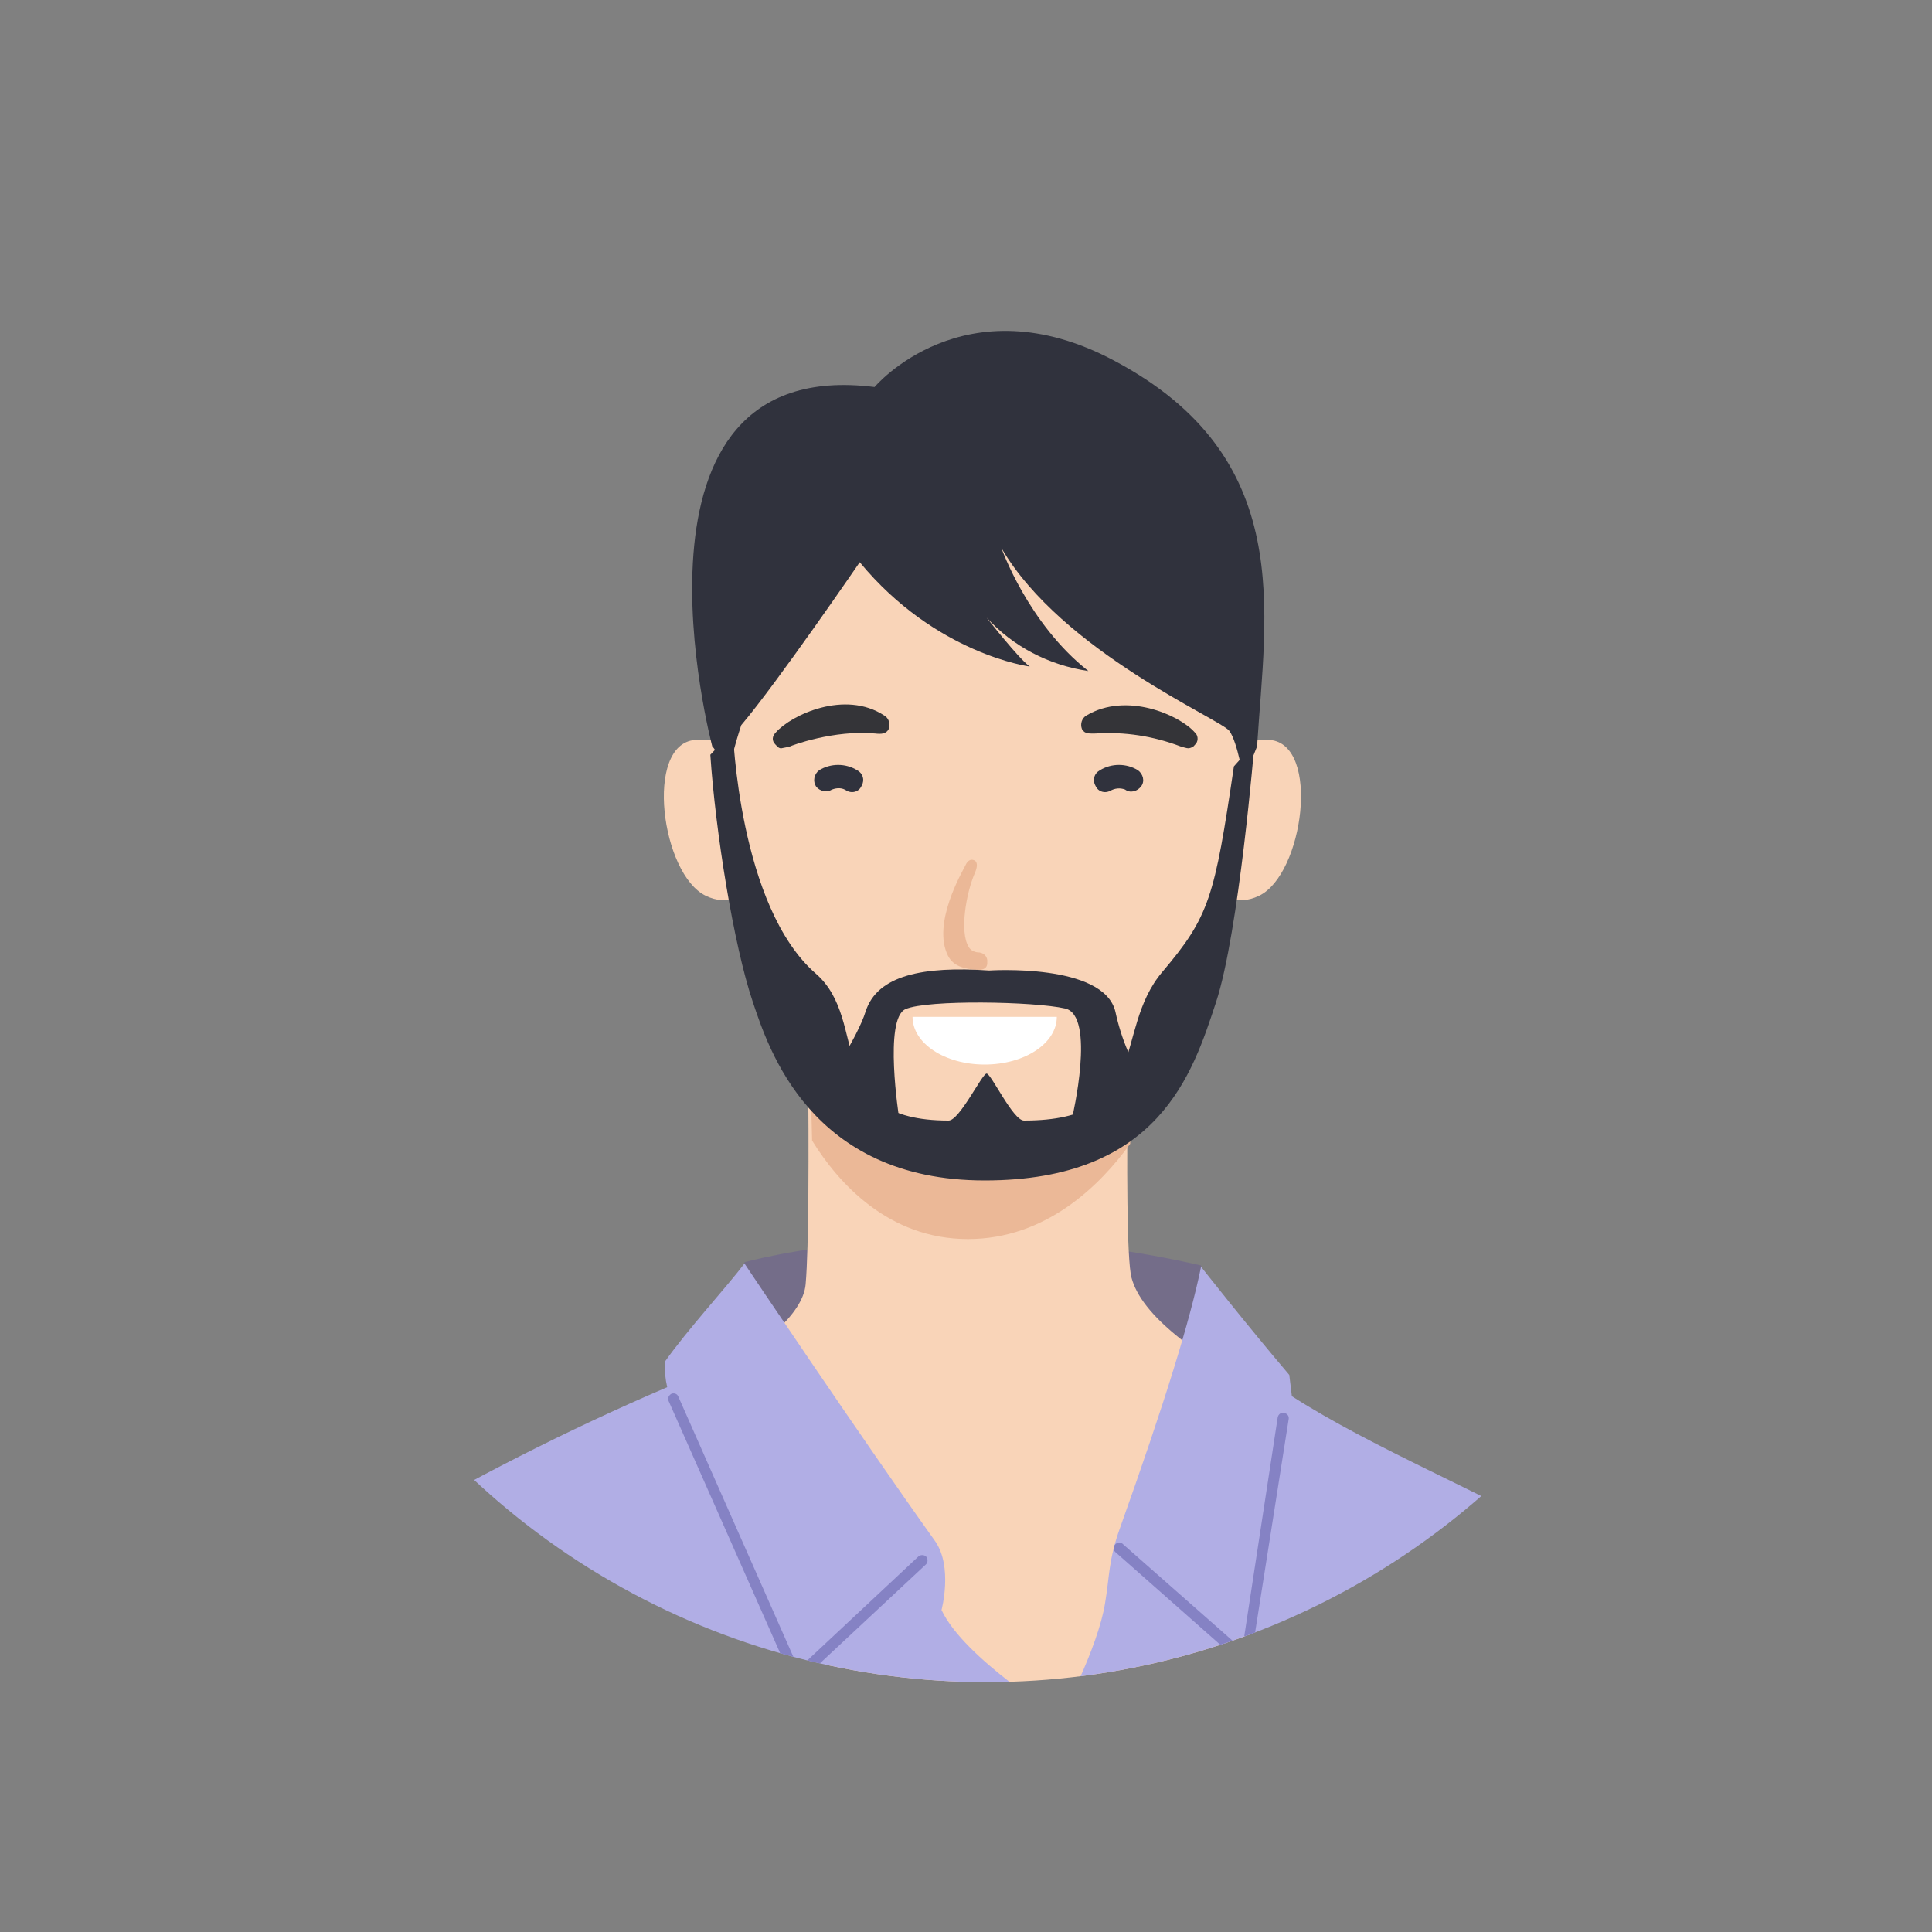 <?xml version="1.0" encoding="utf-8"?>
<!-- Generator: Adobe Illustrator 25.2.1, SVG Export Plug-In . SVG Version: 6.00 Build 0)  -->
<svg version="1.1" id="Layer_1" xmlns="http://www.w3.org/2000/svg" xmlns:xlink="http://www.w3.org/1999/xlink" x="0px" y="0px"
	 viewBox="0 0 300 300" style="enable-background:new 0 0 300 300;" xml:space="preserve">
<rect x="0" y="0" width="300" height="300" fill="#808080" stroke="none"/>
<style type="text/css">
	.st0{fill:none;}
	.st1{fill:#FFFFFF;}
	.st2{clip-path:url(#SVGID_2_);}
	.st3{fill:#B1AEE5;}
	.st4{fill:#746D89;}
	.st5{fill:#F9D4B8;}
	.st6{fill:#EBB897;}
	.st7{fill:#8582C4;}
	.st8{fill:#343438;}
	.st9{fill:#30323D;}
</style>
<circle class="st0" cx="153.2" cy="148.7" r="116.6"/>
<circle class="st0" cx="154.3" cy="144.6" r="116.6"/>
<circle class="st0" cx="153.2" cy="147.2" r="116.7"/>
<path class="st1" d="M145.6,180.7c-0.6-2,2.7-4.6,7.3-5.9s8.7-0.7,9.2,1.3"/>
<path class="st1" d="M144.1,174.4c-0.8-4,3.4-8.2,9.5-9.5s11.6,1,12.5,5"/>
<g>
	<defs>
		<ellipse id="SVGID_1_" cx="153.2" cy="144.3" rx="116.7" ry="116.9"/>
	</defs>
	<clipPath id="SVGID_2_">
		<use xlink:href="#SVGID_1_"  style="overflow:visible;"/>
	</clipPath>
	<g class="st2">
		<g id="Matteo">
			<path class="st3" d="M244.1,241.3c0,0,23.2,14.2,30,39.7c6.9,25.7,7.9,22.5,22.5,110.8c-12.2,3.2-38.5,8.2-60.2,8.9
				C234.2,357.4,231.2,261.3,244.1,241.3z"/>
			<path class="st4" d="M115.6,196c0,0,30.7-8.7,70.9,0.5l-0.6,23.5h-70.2L115.6,196z"/>
			<path class="st5" d="M175.7,139.2c0,0-1.5,53.6,0,59.2s9.2,12.3,28.1,21.8c0,0-4.2,55.2-39.8,54.4s-60.4-46.5-66.1-54.6
				c0,0,26.4-11,27.2-20.6c1-11.5,0-60.3,0-60.3L175.7,139.2z"/>
			<path class="st6" d="M150.3,192.4c12.1,0,20.5-8.3,25.2-14.8c0.1-11,0.3-20.9,0.3-20.9h-50.3c0,0,0.4,9.9,0.6,20.4
				C130.1,183.6,137.9,192.4,150.3,192.4z"/>
			<path class="st3" d="M241.2,238.4c0,0,19.6,22.2,48,106.9c0,0-19.9,21-59.7,15.4C229.5,360.7,223.8,265.3,241.2,238.4z"/>
			<path class="st3" d="M242.3,471.3c3.6-1.7,9.4-7.1,8.8-11.9c-0.6-5.3-6.5-10.2-7-15.4c-11.4-116.9-2.9-205.7-2.9-205.7
				c-9.8-6-28-13.4-40.6-21.5l-0.4-3.3c-6.8-8-13.7-16.8-13.7-16.8c-1.7,8.3-5.6,21-12.6,40.6c-1.8,5-1.6,7.5-2.3,11.6
				c-1.1,7-6.9,17.8-6.9,17.8s-15-9.2-18.5-16.7c0,0,1.8-6.7-1-10.7c-12-16.8-29.6-43.1-29.6-43.1c-2.8,3.7-8.8,10.2-12.4,15.3
				c0,1.3,0.1,2.6,0.4,3.9c-15.6,6.7-30.7,14.4-45.3,23c-0.5,6.3,17.1,137.9,22.2,203.1c0.5,6.1-5.3,9.1-5,13.7
				c0.3,5,6.9,11.5,9.4,15.1c0,0,46.9,6.5,93.1,5.8S242.3,471.3,242.3,471.3z"/>
			<path class="st7" d="M123.8,261.4h-0.2c-0.3-0.1-0.5-0.2-0.6-0.5l-19.2-43.4c-0.2-0.4,0.1-0.9,0.5-1.1c0.4-0.1,0.8,0,1,0.4
				l18.7,42.3l18.6-17.4c0.3-0.3,0.9-0.3,1.2,0c0.3,0.3,0.3,0.9,0,1.2c0,0,0,0,0,0l-19.5,18.2C124.3,261.3,124,261.4,123.8,261.4z"
				/>
			<path class="st7" d="M193.6,258.7c-0.2,0-0.4-0.1-0.6-0.2l-19.7-17.4c-0.4-0.3-0.5-0.8-0.2-1.2s0.8-0.5,1.2-0.2
				c0,0,0.1,0.1,0.1,0.1l18.5,16.3l5.5-36c0.1-0.5,0.5-0.8,1-0.7c0,0,0,0,0,0c0.5,0.1,0.8,0.5,0.7,1c0,0,0,0,0,0l-5.9,37.5
				c0,0.3-0.3,0.6-0.6,0.7C193.8,258.7,193.7,258.7,193.6,258.7z"/>
			<path class="st7" d="M179.2,474.4L179.2,474.4c-0.5,0-0.9-0.6-0.9-1c-0.7-53-12-200.2-12.1-201.7c-0.1-0.5,0.3-0.9,0.8-1
				c0.5,0,0.9,0.3,0.9,0.8c0.1,1.5,11.4,148.8,12.1,201.9C180.1,473.8,179.7,474.4,179.2,474.4z"/>
			<path class="st5" d="M118.1,120.3c0,0-2.1-6.1-10.2-5.4c-7.9,0.7-5.2,20.9,1.7,24.2s9.2-6.7,9.2-6.7L118.1,120.3z"/>
			<path class="st5" d="M187,120.3c0,0,2.1-6.1,10.2-5.4c7.9,0.7,5.2,20.9-1.7,24.2s-9.2-6.7-9.2-6.7L187,120.3z"/>
			<path class="st5" d="M193.7,118.7c-3.5,43.2-15.6,64-41.2,64s-37.8-17.1-41.1-64c-2.4-34.6,15.7-56,41.1-56
				S196.6,82.8,193.7,118.7z"/>
			<path class="st8" d="M121.3,116.2c-0.4,0-0.6-0.3-0.9-0.6c-0.6-0.6-0.5-1.3,0.1-1.9c2.4-2.7,10.7-6.6,16.8-2.6
				c0.7,0.4,1,1.3,0.7,2.1c-0.4,0.8-1.2,0.8-2.1,0.7c-6.4-0.6-13.1,1.9-13.2,2C122.3,116,121.9,116.1,121.3,116.2z"/>
			<path class="st8" d="M184.6,116.2c0.4-0.1,0.7-0.2,0.9-0.5c0.6-0.5,0.6-1.4,0.1-1.9c0,0-0.1-0.1-0.1-0.1
				c-2.4-2.7-10.6-6.3-16.8-2.6c-0.7,0.4-1,1.3-0.7,2.1c0.4,0.8,1.2,0.7,2.1,0.7c4.5-0.3,9,0.4,13.2,2
				C183.7,116,184.2,116.2,184.6,116.2z"/>
			<path class="st6" d="M151.9,150.6c-2.2-0.1-3.9-0.6-4.7-2.2c-2.5-5,2.2-13,2.7-14c0.3-0.7,0.8-1.1,1.4-0.8s0.4,1.2,0.1,1.9
				c-1.4,3.2-2.4,9.2-1,11.5c0.3,0.6,1,0.9,1.7,0.9c0.7,0.1,1.3,0.7,1.2,1.5C153.4,150.7,152,150.6,151.9,150.6z"/>
			<path class="st9" d="M132.3,123c-0.3,0-0.6-0.1-0.8-0.2c-0.7-0.5-1.5-0.5-2.3-0.2c-0.8,0.5-1.9,0.3-2.5-0.5
				c-0.5-0.8-0.3-1.9,0.5-2.5c0,0,0,0,0,0c1.8-1.1,4.1-1.1,5.9,0c0.9,0.5,1.2,1.5,0.7,2.4C133.5,122.7,132.9,123,132.3,123z"/>
			<path class="st9" d="M171.6,123c0.3,0,0.6-0.1,0.8-0.2c0.7-0.4,1.5-0.5,2.3-0.2c0.8,0.6,1.9,0.3,2.5-0.5c0.6-0.8,0.3-1.9-0.5-2.5
				c-1.8-1.1-4.1-1.1-5.9,0c-0.9,0.5-1.2,1.5-0.7,2.4C170.4,122.7,171,123,171.6,123L171.6,123z"/>
			<path class="st9" d="M110.6,115.9c0,0-16.2-61,25.2-55.8c0,0,13.9-16.5,37.2-4.1c28.3,15,23.5,38.9,22.2,59.9l-2.1,5.2
				c0,0-0.9-5.8-2.2-7.6s-26-12.3-35.4-28.4c0,0,4.1,11.7,13.5,19.1c-6.1-0.9-11.7-3.8-15.8-8.3c0,0,5,6.4,6.7,7.6
				c0,0-14.6-1.9-26.4-16.2c0,0-12.8,18.7-18.4,25.3c0,0-2.1,6.3-1.9,8.3C113.2,121.1,111.4,116.6,110.6,115.9z"/>
			<path class="st5" d="M47.8,471.4c0,0-72.9-63.6-89.4-100.4c-13.5-30.2,88-108.6,88-108.6s9.4,10.7,12.8,24.3s6,27.4,6,27.4
				S11.8,356,6.8,359.5c0,0,9.8,30.2,48.1,88.9C54.9,448.5,58,466.2,47.8,471.4z"/>
			<path class="st3" d="M57.2,239.4c17.7,7.3,17.1,73.4,18.3,89.1c0,0-40.1,26.6-59.7,42.9c-17.2-3.2-38.5-30-51.1-47.4
				C2,279.8,57.2,239.4,57.2,239.4z"/>
			<path class="st7" d="M67.2,303.6c0.6,0,1.1,0.1,1.7,0.2c0.6-5.5,1.1-10.6,1.3-13.7c1-12.4,1.1-24.8,0.4-37.2H69
				c0.7,12.4,0.6,24.8-0.4,37.1C68.3,293,67.8,298.1,67.2,303.6z"/>
			<path class="st9" d="M194.8,115.4c0,0-2.4,29.4-6,40.3s-8.8,27.6-35.9,27.6s-33.6-20.6-36-27.7c-3-8.9-5.8-26.5-6.6-38.4l3.5-3.7
				c0,0,0.9,27.3,12.9,37.7c8.5,7.4,0.8,22.8,20.6,22.8c1.7,0,5.2-7.3,5.9-7.3s4.1,7.3,5.8,7.3c20.1,0,13.6-13.8,21.5-23.1
				c7.3-8.6,8.1-11.6,11.1-31.9L194.8,115.4z"/>
			<path class="st9" d="M153.6,150.7c0,0,17.8-1.2,19.6,6.4c0.9,4.2,2.6,8.3,5.1,11.8l-11.8,4.6c0,0,3.7-15.8-1.1-16.9
				s-21.4-1.4-24.8,0.1s-1,16.8-1,16.8l-11.5-4.8c0,0,5.1-7.7,6.3-11.6C136.2,151.4,143.4,150,153.6,150.7z"/>
		</g>
	</g>
</g>
<path class="st1" d="M164.1,157.9c0,4.1-5,7.4-11.2,7.4s-11.2-3.3-11.2-7.4"/>
</svg>
